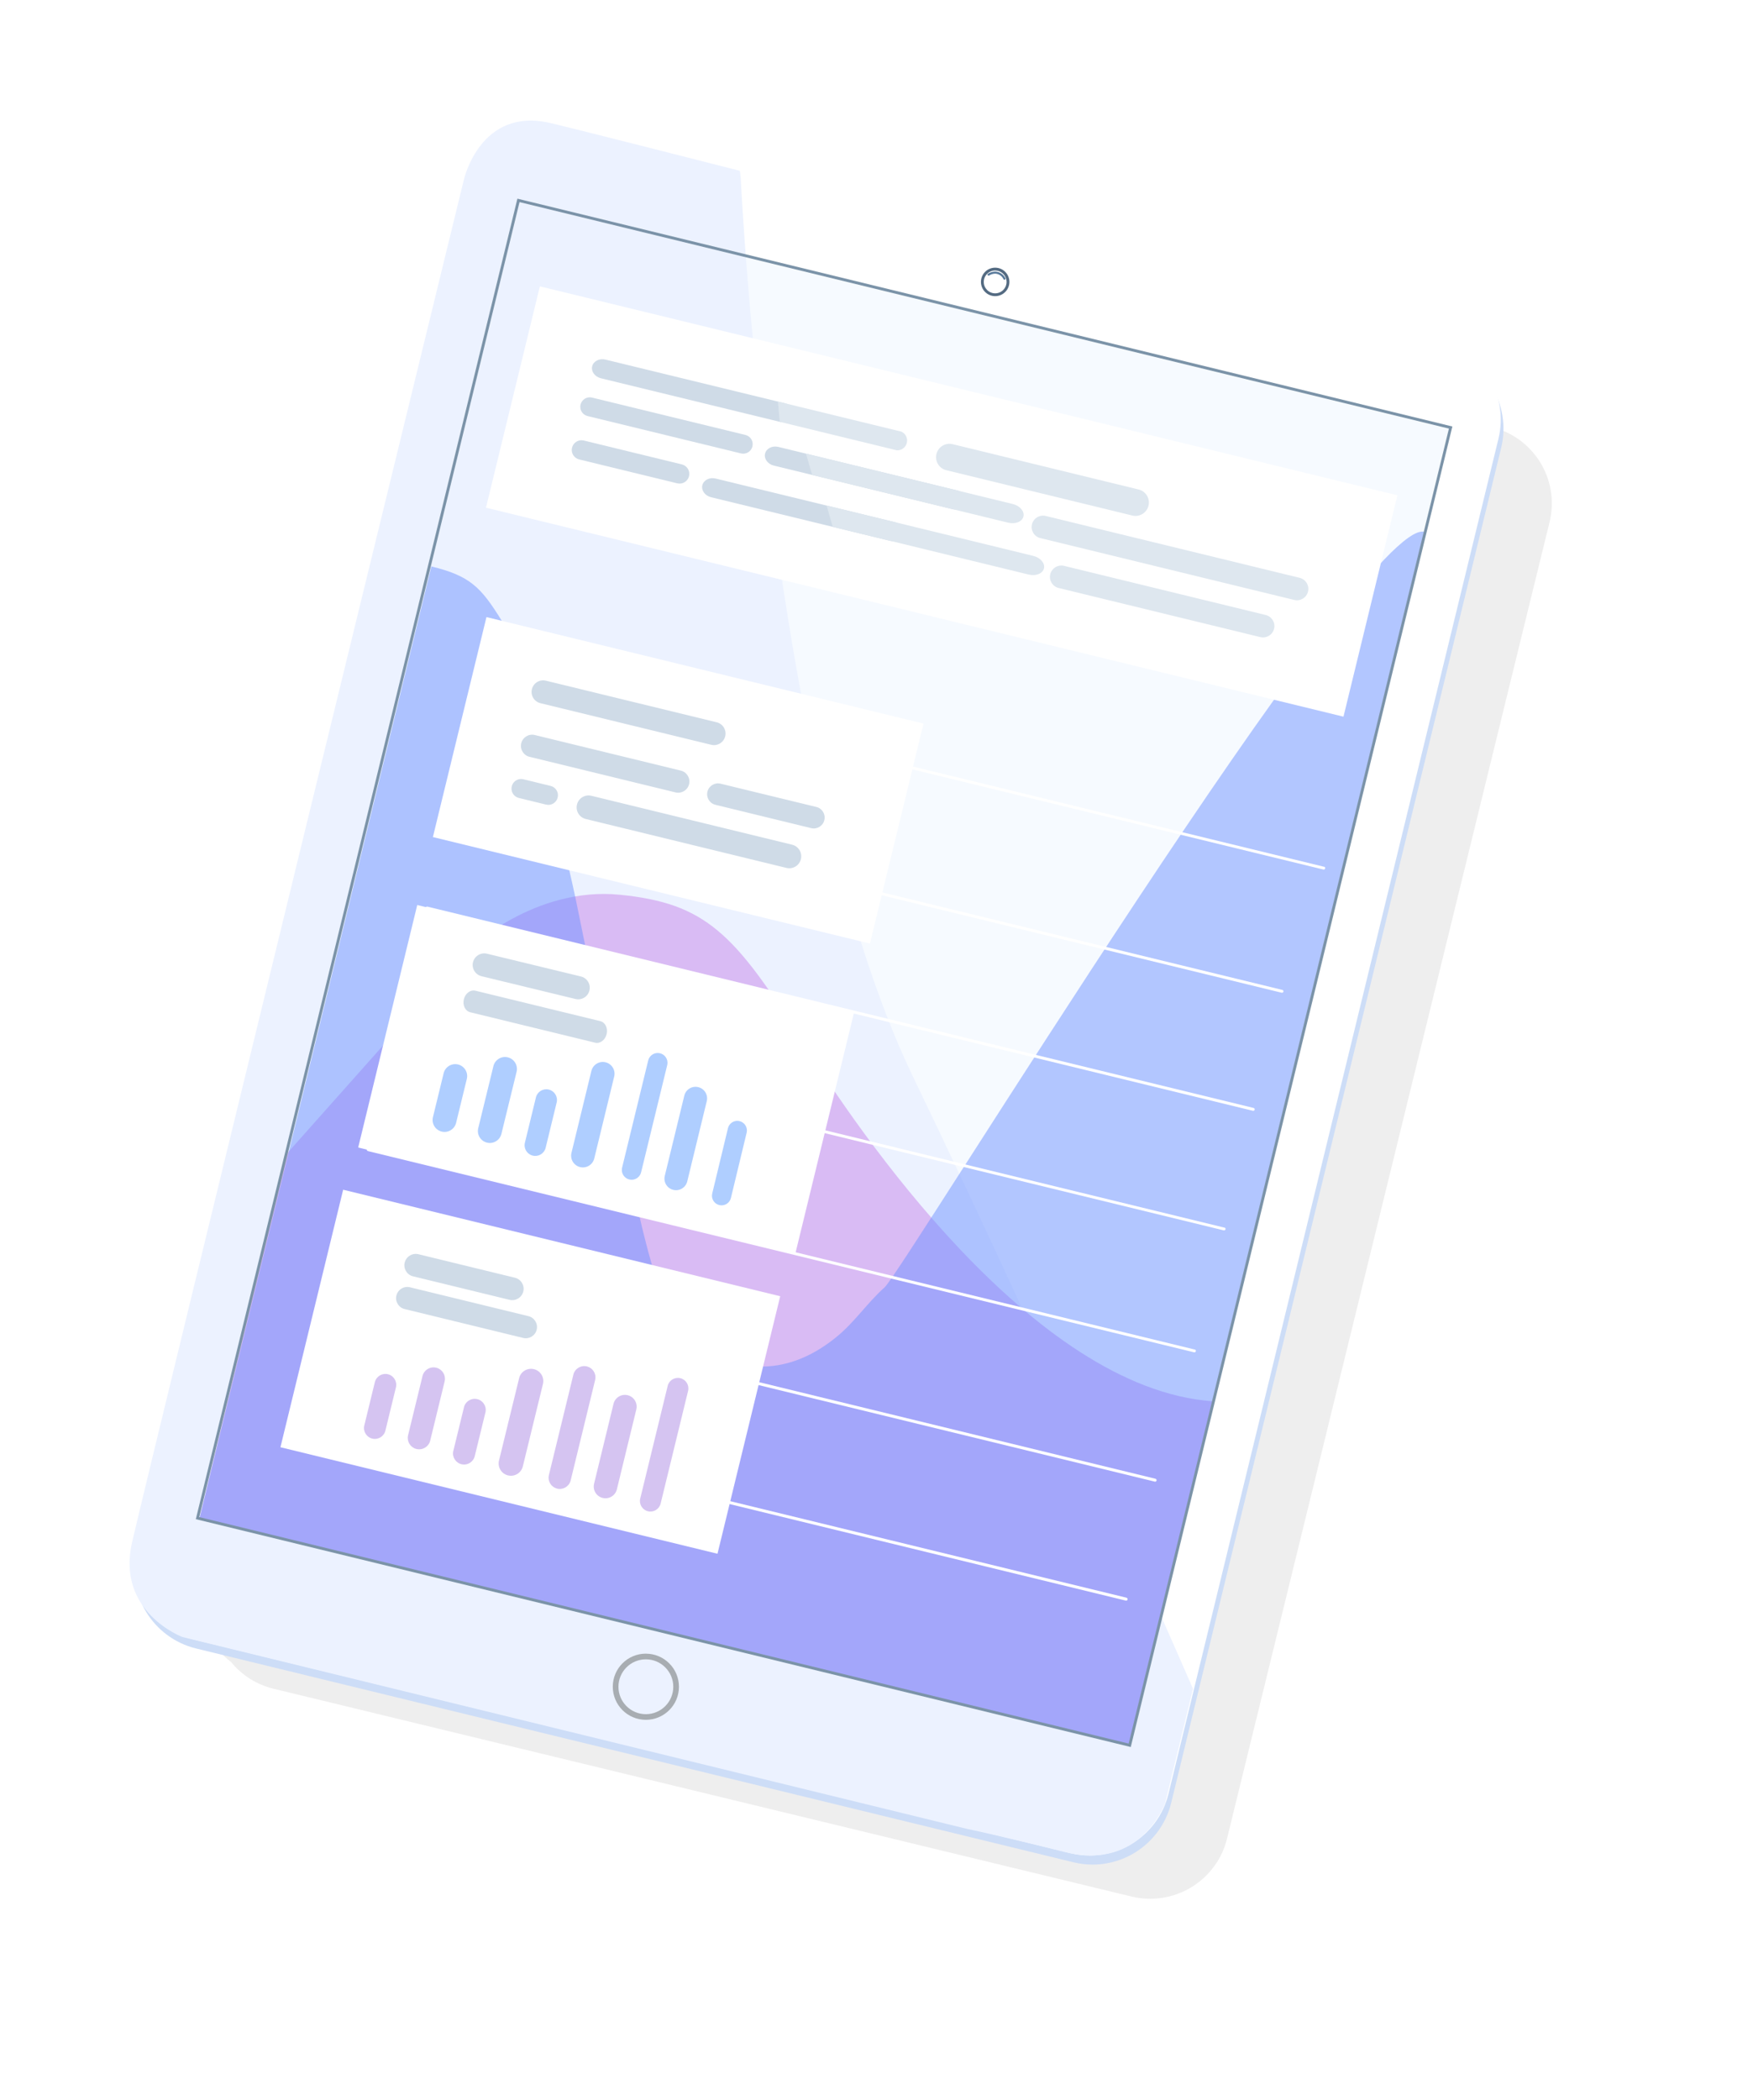 <svg xmlns="http://www.w3.org/2000/svg" width="615.739" height="737.405" enable-background="new 0 0 556 683"><defs><filter id="a" width="1.298" height="1.237" x="-.149" y="-.119" color-interpolation-filters="sRGB"><feGaussianBlur stdDeviation="29.439"/></filter></defs><path fill="#716f6f" d="M81.165 583.632c-6.043-4.722-12.965-13.469-9.65-27.862 6.023-25.879 113.935-464.833 113.935-464.833s4.469-20.282 22.948-20.282c2.344.015 4.677.306 6.952.865 14.402 3.44 64.931 16.278 64.931 16.278l.303 2.517v.7l243.358 58.93c14.842 3.64 23.941 18.51 20.366 33.284l-113.339 462.493c-3.063 12.333-14.185 21.007-26.966 21.029-2.198.001-4.387-.261-6.521-.777l-301.426-72.983c-5.857-1.417-11.085-4.704-14.881-9.358" filter="url(#a)" opacity=".34"/><path fill="#cdddf7" d="M379.01 611.091c-2.247 0-4.487-.268-6.67-.8l-280.05-68.22c-15.18-3.746-24.486-19.048-20.83-34.25L172.34 93.651c3.133-12.691 14.508-21.617 27.58-21.64 2.247-.001 4.487.268 6.67.8l280.06 68.22c15.18 3.746 24.486 19.048 20.83 34.25l-100.89 414.18c-3.133 12.691-14.508 21.617-27.58 21.64m-187.52-564c-13.072.023-24.447 8.949-27.58 21.64L47.99 544.601c-3.662 15.206 5.652 30.513 20.84 34.25l308.29 75.1c2.183.532 4.423.801 6.67.8 13.072-.023 24.447-8.949 27.58-21.64l115.93-475.91c3.656-15.202-5.65-30.504-20.83-34.25l-248.89-60.59-59.41-14.51c-2.183-.532-4.423-.801-6.67-.8"/><path fill="#c6d8f9" d="M199.92 72.021c-13.072.023-24.447 8.949-27.58 21.64L71.45 507.821c-3.656 15.202 5.65 30.504 20.83 34.25l280.06 68.22c2.183.532 4.423.8 6.67.8 13.072-.023 24.447-8.949 27.58-21.64l100.89-414.16c3.656-15.202-5.65-30.504-20.83-34.25l-280.06-68.22c-2.184-.532-4.423-.801-6.67-.8"/><path fill="#fff" d="M410.42 629.931c-3.746 15.18-19.048 24.486-34.25 20.83l-308.29-75.09c-15.18-3.746-24.486-19.048-20.83-34.25L162.97 65.501c3.746-15.18 19.048-24.486 34.25-20.83l308.29 75.1c15.18 3.746 24.486 19.048 20.83 34.25z"/><path fill="#f6faff" d="M69.508 533.389L182.239 70.655l327.439 79.77-112.731 462.734z"/><path fill="#ecf2ff" d="M260.19 62.611s9.87 210.35 60.45 315.36c50.58 105.01 98.41 215.06 98.41 215.06l-9.78 40.14s-8.46 23.93-35.24 17.17c-22.91-5.79-34.39-8.14-34.39-8.14l-275.6-67.38s-23.31-8.72-17.65-33.27c6.14-26.63 116.51-478.32 116.51-478.32s5.69-25.94 30.57-20c14.73 3.54 66.41 16.75 66.41 16.75z"/><path fill="#d9bbf4" d="M100.73 405.131l63.92-71.84s23.08-22.1 53.08-19.1 40.4 13.46 64.24 51.86c19.05 30.7 80.75 121.5 143.94 126l-29.33 120.46-326.46-79.52z" enable-background="new"/><path fill="#6f92ff" d="M70.12 532.991l326.46 79.52.31-1.29 103.4-424.48c-21.38-5.21-183.13 259.54-189.56 265.29-6.43 5.75-10.44 12.24-17.29 17.74-17.76 14.25-36.43 13-54-1.2-6.85-5.52-15.76-43.49-16.88-52.09-.9-6.93-11.89-59-20.26-100.39-1.24-6.11-19.61-87.73-26.3-98.5-7.12-11.45-11-15.41-24.49-18.69" opacity=".5"/><path fill="#fff" d="M395.73 561.041l-290.23-70.68c-.276-.066-.554.104-.62.38-.066.276.104.554.38.62l290.18 70.69c.276.066.554-.104.62-.38.066-.276-.104-.554-.38-.62m10.18-41.79l-290.18-70.68c-.276-.066-.554.104-.62.38-.066.276.104.554.38.62l290.18 70.69c.276.066.554-.104.62-.38.066-.276-.104-.554-.38-.62m13.8-45.38l-290.19-70.69c-.276-.066-.554.104-.62.38-.066.276.104.554.38.62l290.19 70.66c.276.066.554-.104.62-.38.066-.276-.104-.554-.38-.62m10.42-42.78l-290.18-70.72c-.276-.066-.554.104-.62.38-.066.276.104.554.38.62l290.18 70.68c.276.066.554-.104.62-.38.066-.276-.104-.554-.38-.62m10.24-41.99l-290.18-70.69c-.276-.066-.554.104-.62.38-.066.276.104.554.38.62l290.18 70.69c.276.066.554-.104.62-.38.066-.276-.104-.554-.38-.62m10.1-41.45l-290.18-70.69c-.276-.066-.554.104-.62.38-.066.276.104.554.38.62l290.18 70.68c.276.066.554-.104.62-.38.066-.276-.104-.554-.38-.62m14.66-43.23l-290.18-70.72c-.276-.066-.554.104-.62.38-.066.276.104.554.38.62l290.18 70.69c.276.066.554-.104.62-.38.066-.276-.104-.554-.38-.62"/><path fill="#fff" d="M152.052 293.93l18.818-77.242 153.513 37.399-18.818 77.242z"/><path fill="#cfdbe7" d="M254.73 258.531c-.522 2.181-2.712 3.526-4.893 3.004-.006-.001-.011-.003-.017-.004l-60-14.61c-2.182-.53-3.52-2.728-2.99-4.91.53-2.182 2.728-3.52 4.91-2.99l60 14.61c2.178.528 3.516 2.721 2.99 4.9zm-12.69 16.83c-.518 2.112-2.648 3.405-4.76 2.89l-51.13-12.46c-2.134-.424-3.521-2.497-3.097-4.632.424-2.134 2.497-3.521 4.632-3.097.11.022.218.048.326.079l51.13 12.46c2.115.513 3.413 2.643 2.901 4.757-.002.001-.002.002-.002.003zm47.5 12.64c-.497 2.045-2.558 3.299-4.602 2.802-.003-.001-.005-.001-.008-.002l-33.64-8.2c-2.046-.497-3.302-2.559-2.805-4.605.497-2.046 2.559-3.302 4.605-2.805l33.64 8.17c2.047.488 3.31 2.543 2.822 4.59-.004.017-.008.033-.012.05zm-93.66-7.95c-.438 1.809-2.259 2.921-4.068 2.483l-.012-.003-9.72-2.37c-1.79-.528-2.813-2.408-2.285-4.198.493-1.671 2.175-2.693 3.885-2.362l9.72 2.37c1.809.438 2.921 2.259 2.483 4.068zm85.43 21.64c-.547 2.247-2.812 3.626-5.06 3.08l-70.52-17.19c-2.248-.552-3.622-2.822-3.07-5.07s2.822-3.622 5.07-3.07l70.56 17.19c2.223.574 3.569 2.831 3.02 5.06z"/><path fill="#fff" d="M125.813 402.944l20.744-85.151 153.513 37.399-20.744 85.151z"/><path fill="#cfdbe7" d="M207.04 347.791c-.522 2.181-2.712 3.526-4.893 3.004-.006-.001-.011-.003-.017-.004l-33-8c-2.182-.53-3.52-2.728-2.99-4.91.53-2.182 2.728-3.52 4.91-2.99l33 8c2.178.528 3.516 2.721 2.99 4.9zm6.04 15.34c-.51 2.09-2.34 3.45-4.08 3l-43.84-10.68c-1.74-.42-2.74-2.47-2.23-4.56.51-2.09 2.34-3.45 4.08-3l43.84 10.68c1.74.42 2.74 2.46 2.23 4.56z"/><path fill="#afceff" d="M160.21 394.281c-.552 2.248-2.822 3.622-5.07 3.07s-3.622-2.822-3.07-5.07l3.76-15.42c.552-2.248 2.822-3.622 5.07-3.07s3.622 2.822 3.07 5.07zm15.91 3.88c-.552 2.248-2.822 3.622-5.07 3.07s-3.622-2.822-3.07-5.07l5.33-21.8c.552-2.248 2.822-3.622 5.07-3.07s3.622 2.822 3.07 5.07zm15.54 4.88c-.492 2.013-2.522 3.247-4.535 2.755-2.013-.492-3.247-2.522-2.755-4.535l3.87-15.9c.489-2.013 2.517-3.249 4.53-2.76 2.013.489 3.249 2.517 2.76 4.53zm17.07 3.77c-.552 2.209-2.791 3.552-5 3s-3.552-2.791-3-5l7-28.78c.552-2.209 2.791-3.552 5-3s3.552 2.791 3 5zm16.49 4.72c-.387 1.86-2.209 3.054-4.069 2.667-1.86-.387-3.054-2.209-2.667-4.069.016-.077.035-.153.056-.228l9.11-37.41c.387-1.86 2.209-3.054 4.069-2.667 1.86.387 3.054 2.209 2.667 4.069-.016.077-.035.153-.056.228zm16.18 3.3c-.53 2.182-2.728 3.52-4.91 2.99-2.182-.53-3.52-2.728-2.99-4.91l6.86-28.18c.53-2.179 2.726-3.515 4.905-2.985 2.179.53 3.515 2.726 2.985 4.905zm15.33 5.85c-.442 1.811-2.269 2.922-4.08 2.48-1.811-.442-2.922-2.268-2.48-4.08l5.56-23.07c.528-1.79 2.408-2.813 4.198-2.285 1.671.493 2.693 2.175 2.362 3.885z"/><path fill="#fff" d="M98.503 508.195l22.03-90.427 153.513 37.399-22.03 90.427z"/><path fill="#cfdbe7" d="M183.81 453.491c-.523 2.145-2.685 3.461-4.83 2.94l-34.13-8.31c-2.11-.653-3.292-2.893-2.639-5.003.596-1.927 2.533-3.109 4.519-2.757l34.13 8.31c2.144.518 3.464 2.675 2.95 4.82zm4.7 13.43c-.518 2.112-2.648 3.405-4.76 2.89l-41.78-10.18c-2.091-.604-3.296-2.788-2.693-4.878.568-1.966 2.546-3.17 4.553-2.772l41.78 10.18c2.115.513 3.413 2.643 2.901 4.758-.001 0-.001.001-.001.002z"/><path fill="#d5c4f1" d="M135.37 502.361c-.5 2.046-2.564 3.3-4.61 2.8-2.046-.5-3.3-2.564-2.8-4.61l3.7-15.19c.5-2.046 2.564-3.3 4.61-2.8 2.046.5 3.3 2.564 2.8 4.61zm15.71 3.62c-.585 2.13-2.786 3.383-4.916 2.798-2.043-.561-3.294-2.616-2.854-4.688l5.12-21c.585-2.13 2.786-3.383 4.916-2.798 2.043.561 3.294 2.616 2.854 4.688zm15.73 5.12c-.395 2.106-2.423 3.493-4.529 3.097-2.106-.395-3.493-2.423-3.097-4.529.025-.134.058-.267.097-.398l3.64-14.91c.395-2.106 2.423-3.493 4.529-3.097 2.106.395 3.493 2.423 3.097 4.529-.025.134-.058.267-.097.398zm16.87 3.66c-.476 2.332-2.753 3.837-5.085 3.36-2.332-.477-3.837-2.753-3.36-5.085.019-.092.041-.184.066-.275l7-28.66c.476-2.332 2.753-3.837 5.085-3.36 2.332.477 3.837 2.753 3.36 5.085-.019.092-.041.184-.066.275zm16.73 5.23c-.604 2.091-2.788 3.296-4.878 2.692-1.966-.568-3.17-2.545-2.772-4.552l8.67-35.58c.604-2.091 2.788-3.296 4.878-2.692 1.966.568 3.17 2.545 2.772 4.552zm16.26 3c-.552 2.209-2.791 3.552-5 3s-3.552-2.791-3-5l6.83-28.06c.552-2.209 2.791-3.552 5-3s3.552 2.791 3 5zm15.38 4.97c-.483 1.98-2.48 3.193-4.46 2.71-1.98-.483-3.193-2.48-2.71-4.46l9.62-39.47c.436-1.991 2.403-3.252 4.393-2.816 1.99.436 3.252 2.403 2.816 4.393-.012.054-.025.109-.039.163z"/><path fill="#fff" d="M170.697 178.279l18.936-77.728 301.196 73.377-18.936 77.728z"/><path fill="#dee7ef" d="M403.41 177.571c-.611 2.523-3.152 4.072-5.674 3.461-.002 0-.004-.001-.006-.001l-65.35-15.92c-2.524-.616-4.071-3.161-3.455-5.685.616-2.524 3.161-4.071 5.685-3.455l65.35 15.92c2.521.616 4.065 3.159 3.45 5.68zm56.03 30.16c-.523 2.145-2.685 3.461-4.83 2.94l-89.31-21.75c-2.13-.585-3.383-2.786-2.798-4.916.561-2.043 2.617-3.294 4.689-2.854l89.3 21.75c2.148.518 3.469 2.679 2.951 4.826-.002.001-.002.003-.002.004zm-11.92 13.05c-.523 2.145-2.685 3.461-4.83 2.94l-70.96-17.28c-2.13-.585-3.383-2.786-2.798-4.916.561-2.043 2.617-3.294 4.689-2.854l70.93 17.28c2.15.507 3.482 2.662 2.974 4.812-.002.006-.004.012-.005.018z"/><path fill="#cfdbe7" d="M278.73 145.821c-.44 1.81-2.53 2.86-4.66 2.34l-63-15.33c-2.13-.52-3.51-2.41-3.06-4.22.45-1.81 2.53-2.86 4.66-2.34l63 15.33c2.06.52 3.48 2.41 3.06 4.22z"/><path fill="#dee7ef" d="M273.89 148.121l4.54 1.1 36.59 8.91c1.898.088 3.508-1.379 3.595-3.277.065-1.398-.724-2.696-1.995-3.283l-36.59-8.91-6.8-1.66z"/><path fill="#cfdbe7" d="M339.45 176.491c-.44 1.81-2.53 2.86-4.66 2.34l-63-15.34c-2.13-.52-3.51-2.41-3.06-4.22.45-1.81 2.53-2.86 4.66-2.34l63 15.33c2.13.53 3.51 2.42 3.06 4.23z"/><path fill="#dee7ef" d="M285.28 166.771l7.59 1.85 61.27 14.92c2.51.61 4.9-.36 5.34-2.17.44-1.81-1.24-3.78-3.75-4.39l-61.25-14.92-11.39-2.77z"/><path fill="#cfdbe7" d="M317.42 187.591c-.44 1.81-2.53 2.86-4.66 2.34l-63-15.33c-2.13-.52-3.51-2.41-3.06-4.22.45-1.81 2.53-2.86 4.66-2.34l63 15.33c2.13.52 3.51 2.41 3.06 4.22z"/><path fill="#dee7ef" d="M292.49 184.991l7.59 1.85 61.27 14.92c2.51.61 4.9-.36 5.34-2.17.44-1.81-1.24-3.77-3.75-4.39l-61.21-14.92-11.39-2.78z"/><path fill="#cfdbe7" d="M264.29 156.771c-.434 1.777-2.22 2.87-4 2.45l-53.92-13.13c-1.789-.436-2.886-2.241-2.45-4.03.436-1.789 2.241-2.886 4.03-2.45l53.92 13.13c1.779.447 2.861 2.249 2.42 4.03zm-22.27 10.44c-.449 1.833-2.297 2.956-4.13 2.51l-34.32-8.36c-1.851-.376-3.047-2.181-2.672-4.032s2.181-3.047 4.032-2.672c.087.018.174.039.26.063l34.33 8.36c1.828.454 2.946 2.301 2.5 4.131z"/><path fill="#597a9b" d="M347.41 96.751c.637-.41 1.373-.638 2.13-.66 1.254.04 2.381.777 2.92 1.91.078.195.299.29.494.212.195-.078.29-.299.212-.494-.016-.039-.038-.076-.066-.108-.683-1.347-2.05-2.211-3.56-2.25-.915.02-1.806.297-2.57.8-.146.151-.141.392.01.537.112.108.278.137.42.073z"/><path fill="#546b82" d="M349.53 94.501v.5c2.209-.009 4.008 1.774 4.017 3.983.009 2.209-1.774 4.008-3.983 4.017-2.209.009-4.008-1.774-4.017-3.983-.005-1.072.422-2.102 1.183-2.857.748-.748 1.762-1.168 2.82-1.17v-1c-2.761 0-5 2.239-5 5 0 2.761 2.239 5 5 5s5-2.239 5-5c0-2.761-2.239-5-5-5z"/><path fill="#a8adb2" d="M226.86 581.671v1c5.318.001 9.63 4.313 9.629 9.631-.001 5.319-4.313 9.63-9.631 9.629-5.318-.001-9.63-4.313-9.629-9.631 0-2.554 1.015-5.003 2.821-6.809 1.804-1.81 4.255-2.825 6.81-2.82v-2c-6.418 0-11.62 5.203-11.62 11.62 0 6.418 5.202 11.62 11.62 11.62 6.414 0 11.614-5.196 11.62-11.61-.006-6.415-5.205-11.615-11.62-11.62z"/><path fill="#7b93a8" d="M182.11 70.361l-.12.49 326.94 79.65-112.49 461.75-326.45-79.53L182.6 70.481l-.49-.12-.12.49.12-.49-.49-.12L68.78 533.451l328.4 80.01 112.96-463.7-328.4-80-.12.48z"/></svg>